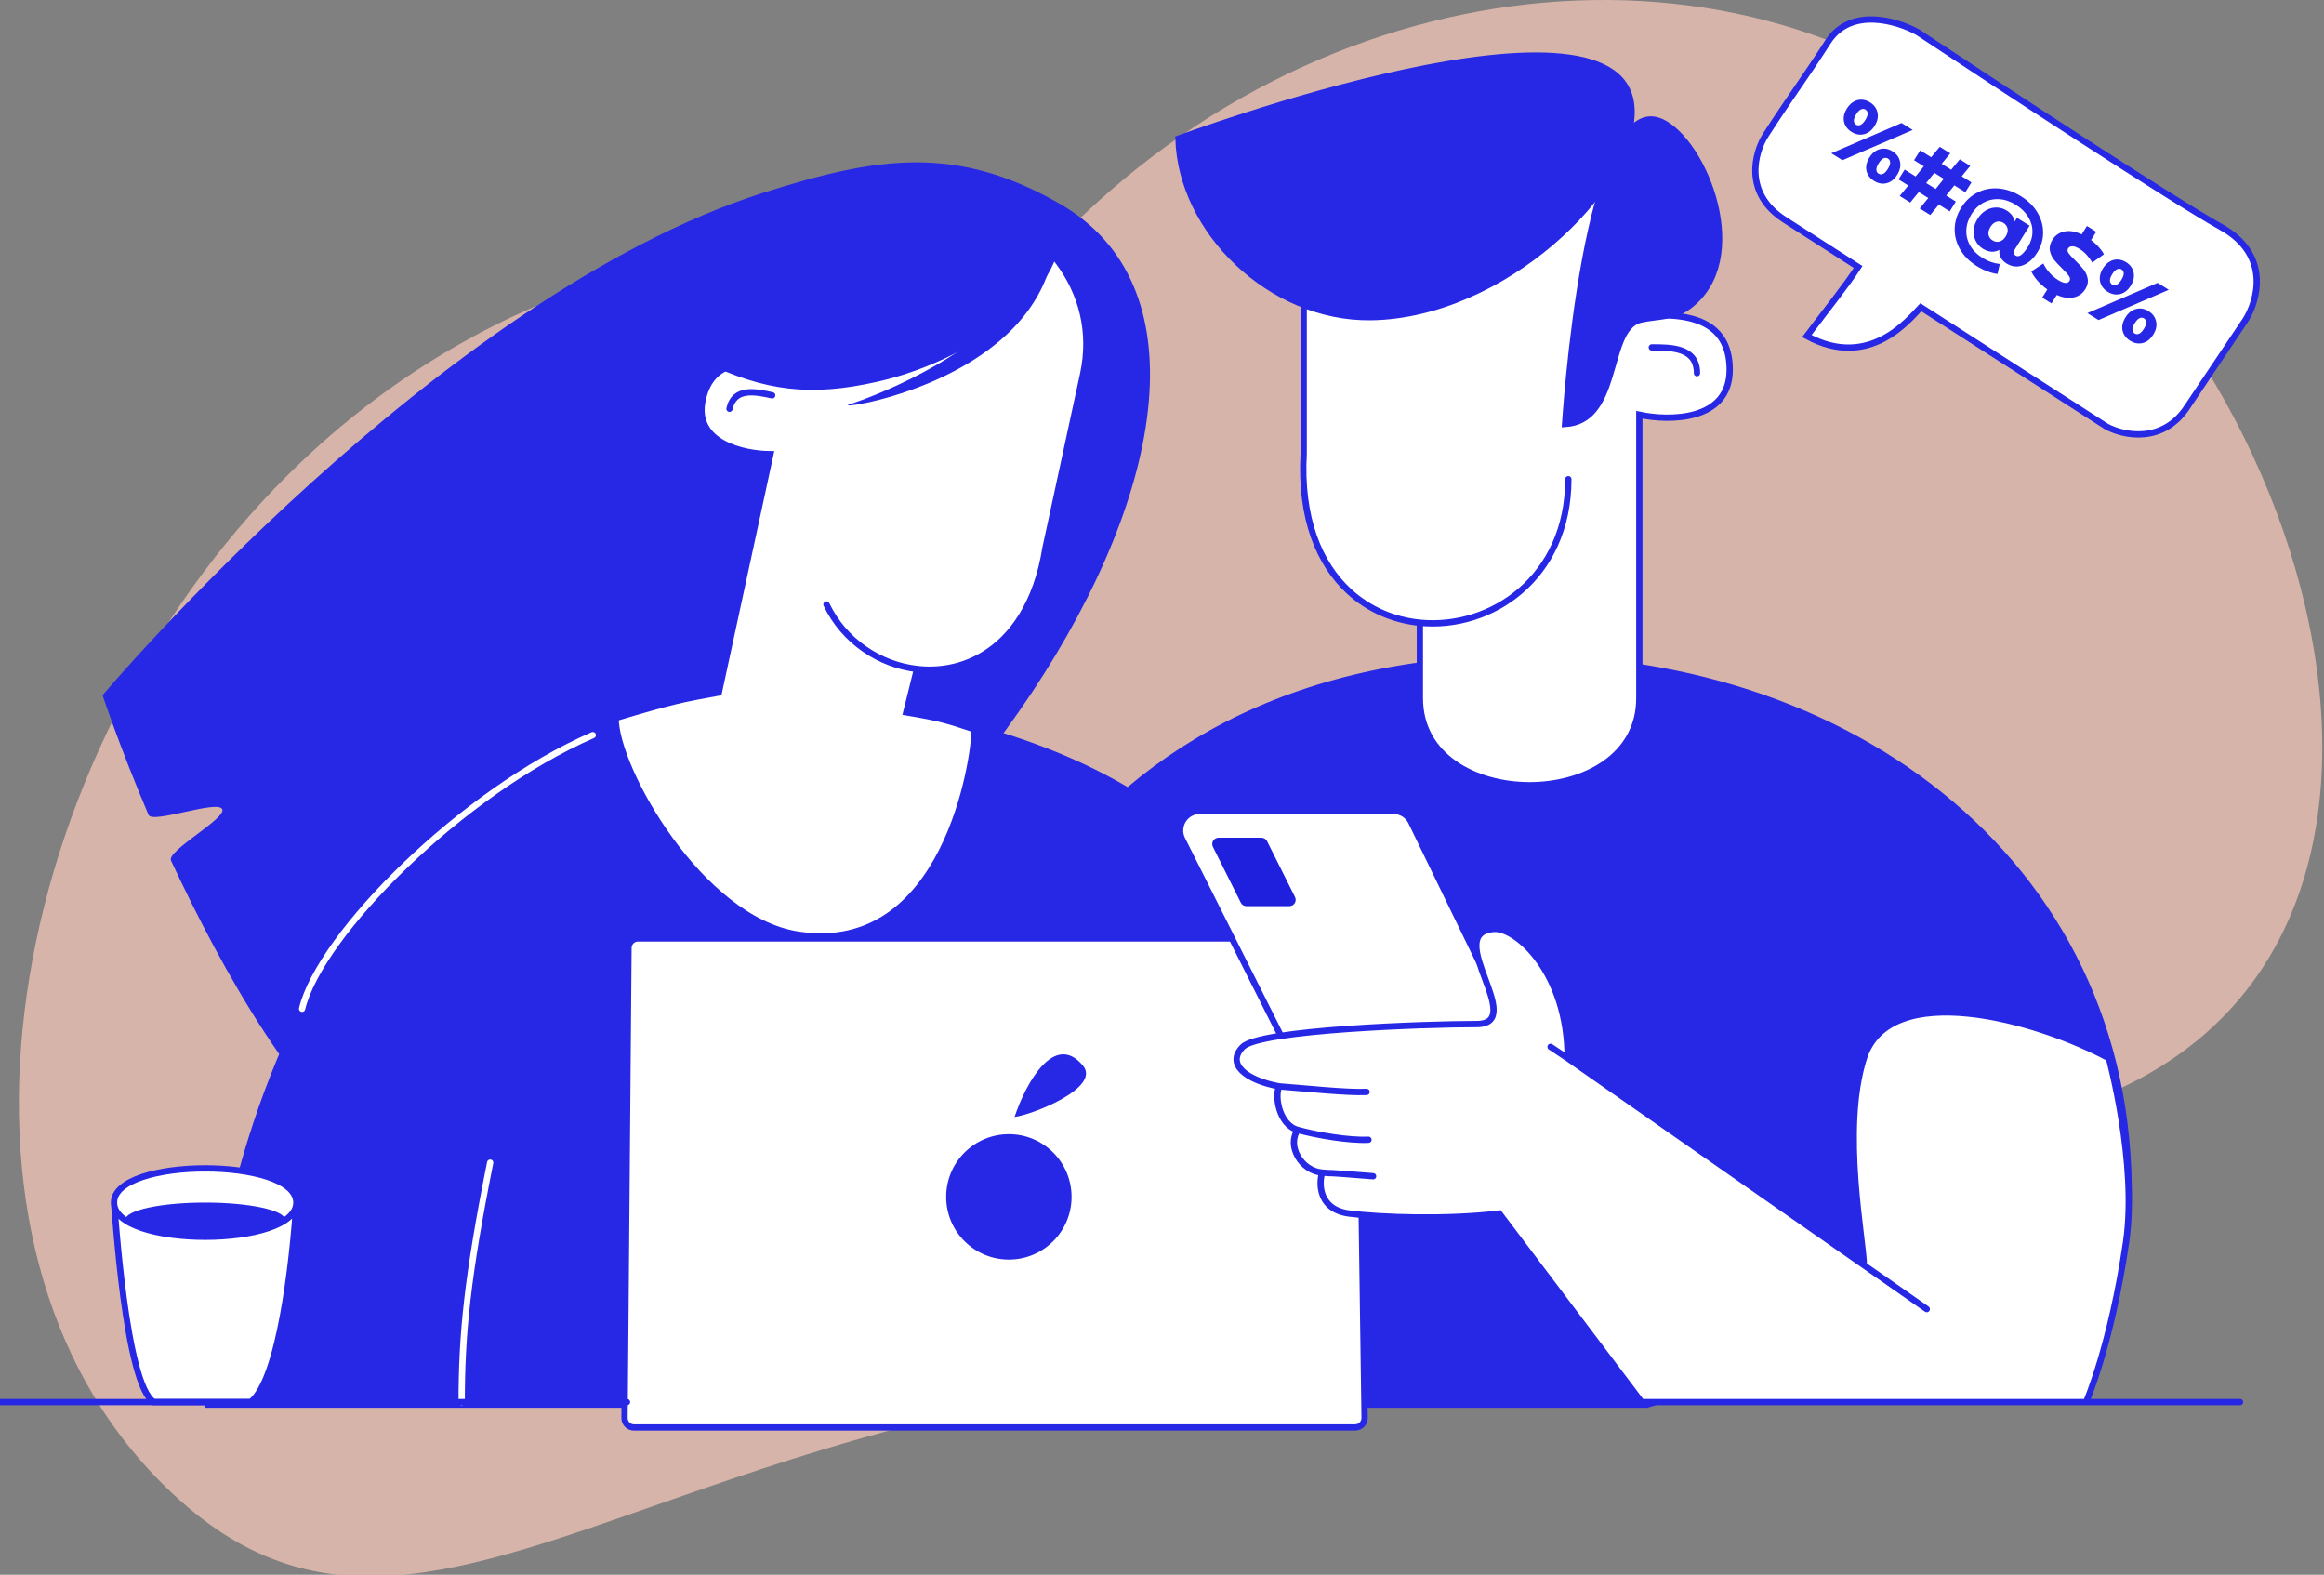 <svg width="369" height="250" viewBox="0 0 369 250" fill="none" xmlns="http://www.w3.org/2000/svg">
<rect x="0" y="0" width="369" height="250" fill="#808080" stroke="none"/>
<g clip-path="url(#clip0)">
<path opacity="0.7" d="M230.073 199.272C220.687 209.436 206.414 216.551 186.185 218.663C151.805 222.251 125.477 231.474 103.888 239.036C70.006 250.905 47.797 258.685 24.45 234.182C-13.773 194.064 2.208 116.794 47.768 73.386C80.879 41.837 125.801 31.808 162.55 44.083C165.469 40.698 168.544 37.457 171.768 34.386C217.328 -9.023 285.247 -11.691 323.47 28.426C373.275 65.818 398.522 170.442 310.185 179.663C276.956 183.131 251.249 191.863 230.073 199.272Z" fill="#FCCBBB"/>
<path d="M235.967 104.681C291.255 101.969 338.847 136.036 337.97 190.844L336.219 201.214L261.429 222.99H141.68C141.748 197.951 146.888 169.367 161.132 146.557C175.456 123.621 199.001 106.493 235.967 104.681Z" fill="#2727E6" stroke="#2727E6"/>
<path d="M121.269 30.578C139.348 24.829 151.892 22.916 168.329 32.389C212.493 57.844 147.738 162.796 61.539 185.48C47.606 176.351 35.241 153.935 27.149 136.61C26.431 135.072 35.951 129.941 35.294 128.465C34.603 126.913 24.21 130.83 23.589 129.37C18.925 118.399 16.289 110.365 16.289 110.365C16.289 110.365 69.683 46.983 121.269 30.578Z" fill="#2727E6"/>
<path d="M127.561 110.863C152.847 113.121 173.977 119.949 188.674 132.336C203.344 144.7 211.66 162.648 211.259 187.288L209.662 196.59L137.566 222.99H33.081C33.181 200.491 40.023 171.064 55.152 147.954C70.382 124.692 93.978 107.865 127.561 110.863Z" fill="#2727E6" stroke="#2727E6"/>
<path d="M47.966 160.14C50.804 148.374 73.306 125.75 94.121 116.7" stroke="white" stroke-linecap="round"/>
<path d="M18.1 190.91C18.1 183.67 47.06 183.67 47.06 190.91C47.06 191.025 47.052 191.137 47.038 191.248C46.407 200.987 44.292 219.007 39.82 222.585H24.435C20.209 220.05 18.491 195.419 18.151 191.432C18.117 191.262 18.1 191.088 18.1 190.91Z" fill="white"/>
<path d="M18.1 190.91C18.1 183.67 47.06 183.67 47.06 190.91M18.1 190.91C18.1 198.15 47.06 198.15 47.06 190.91M18.1 190.91C18.26 191.815 19.91 219.87 24.435 222.585H39.82C44.345 218.965 46.456 200.563 47.06 190.91" stroke="#2727E6"/>
<path d="M73.305 222.585C73.305 211.725 74.21 202.675 77.829 184.575" stroke="white" stroke-linecap="round"/>
<path d="M206.996 71.982V39.251C206.996 6.519 263.364 -0.027 263.364 39.251L263.294 50.037C267.393 50.037 274.638 50.502 274.638 58.685C274.638 66.868 265.072 66.868 260.29 65.845V110.851C260.29 129.262 225.444 129.262 225.444 110.851V98.861C221.345 98.456 217.376 96.816 214.171 93.85C209.476 89.505 206.421 82.314 206.996 71.982Z" fill="white"/>
<path d="M249.015 76.073C249.016 91.731 236.737 99.978 225.444 98.861M225.444 98.861C221.345 98.456 217.376 96.816 214.171 93.85C209.476 89.505 206.421 82.314 206.996 71.982V39.251C206.996 6.519 263.364 -0.027 263.364 39.251L263.294 50.037C267.393 50.037 274.638 50.502 274.638 58.685C274.638 66.868 265.072 66.868 260.29 65.845V110.851C260.29 129.262 225.444 129.262 225.444 110.851V98.861ZM262.269 55.151C265.344 55.151 269.443 55.151 269.443 59.243" stroke="#2727E6" stroke-linecap="round"/>
<path d="M356.507 50.842L347.36 64.487C343.473 70.54 337.158 69.169 334.486 67.727L304.984 48.778C303.174 50.635 296.839 58.78 286.884 53.35C289.599 49.73 293.219 45.205 295.029 42.384L283.348 34.882C276.764 30.653 278.607 24.165 280.351 21.449C283.964 15.824 286.657 12.227 290.245 6.64C293.833 1.054 301.249 3.296 304.509 5.116C317.316 13.615 344.886 31.706 352.708 36.073C360.531 40.44 358.5 47.739 356.507 50.842Z" fill="white" stroke="#2727E6"/>
<path d="M187.114 22.018C187.239 21.972 187.399 21.914 187.592 21.844C188.123 21.651 188.901 21.372 189.893 21.025C191.876 20.33 194.709 19.363 198.111 18.274C204.916 16.096 213.987 13.433 223.063 11.489C232.151 9.543 241.196 8.329 247.968 9.019C251.356 9.363 254.118 10.18 256.032 11.568C257.92 12.938 259.015 14.885 259.053 17.608C259.096 20.65 257.871 24.201 255.633 27.845C253.399 31.483 250.178 35.175 246.288 38.491C238.5 45.129 228.095 50.202 217.673 50.348C209.717 50.46 202.124 47.017 196.489 41.666C190.942 36.398 187.327 29.314 187.114 22.018Z" fill="#2727E6" stroke="#2727E6"/>
<path d="M253.002 65.085C251.952 66.333 250.546 67.188 248.503 67.314C248.505 67.293 248.506 67.271 248.508 67.248C248.535 66.85 248.576 66.265 248.632 65.523C248.746 64.038 248.922 61.923 249.173 59.404C249.677 54.363 250.48 47.71 251.682 41.244C252.886 34.768 254.483 28.524 256.556 24.279C257.596 22.152 258.728 20.584 259.941 19.723C261.117 18.887 262.379 18.705 263.808 19.364C265.452 20.123 267.192 21.84 268.719 24.174C270.24 26.496 271.517 29.379 272.259 32.4C273.751 38.471 273.055 44.921 268.12 48.615C266.906 49.523 265.675 49.911 264.417 50.14C263.866 50.24 263.317 50.309 262.755 50.38C262.669 50.391 262.582 50.402 262.495 50.413C261.849 50.495 261.188 50.585 260.53 50.734C258.915 51.097 257.981 52.503 257.306 54.143C256.852 55.245 256.477 56.557 256.096 57.891C255.91 58.542 255.722 59.198 255.523 59.836C254.904 61.827 254.164 63.706 253.002 65.085Z" fill="#2727E6" stroke="#2727E6"/>
<path d="M166.006 86.97L171.966 59.454C177.927 31.939 131.734 16.172 124.581 49.19L122.676 58.27C119.23 57.524 113.055 56.595 111.565 63.474C110.075 70.353 118.116 72.095 122.323 72.106L114.128 109.94L114.094 109.946C108.358 110.988 106.774 111.275 97.741 113.985C97.741 122.129 111.237 145.996 126.701 148.375C150.232 151.995 154.756 120.32 154.756 115.795C150.497 114.376 149.326 113.985 143.896 113.081L145.603 106.206C149.123 106.611 152.758 105.956 155.993 104.046C160.73 101.249 164.608 95.76 166.006 86.97Z" fill="white"/>
<path d="M145.603 106.206C149.123 106.611 152.758 105.956 155.993 104.046C160.73 101.249 164.608 95.76 166.006 86.97L171.966 59.454C177.927 31.939 131.734 16.172 124.581 49.19L122.676 58.27C119.23 57.524 113.055 56.595 111.565 63.474C110.075 70.353 118.116 72.095 122.323 72.106L114.128 109.94C108.364 110.986 106.791 111.27 97.741 113.985C97.741 122.129 111.237 145.996 126.701 148.375C150.232 151.995 154.756 120.32 154.756 115.795C150.497 114.376 149.326 113.985 143.896 113.081L145.603 106.206ZM145.603 106.206C139.645 105.519 134.018 101.793 131.226 95.969M122.606 62.756C120.022 62.196 116.575 61.45 115.83 64.889" stroke="#2727E6" stroke-linecap="round"/>
<path d="M111.894 56.949C109.328 55.704 107.834 54.127 107.172 52.404C106.51 50.681 106.648 48.73 107.507 46.675C109.234 42.544 113.83 38.124 120.161 34.737C132.751 28.001 151.878 25.521 167.827 37.308C167.707 41.972 164.208 46.822 158.877 50.957C153.475 55.146 146.302 58.509 139.26 60.102C133.99 61.295 129.574 61.676 125.274 61.181C120.974 60.685 116.759 59.309 111.894 56.949Z" fill="#2727E6" stroke="#2727E6"/>
<path d="M134.846 64.21C131.751 65.242 160.186 61.495 166.433 43.229C163.326 42.708 158.102 47.717 157.471 50.635C156.841 53.553 145.706 60.59 134.846 64.21Z" fill="#2727E6"/>
<path d="M101.289 148.978L214.114 148.978C214.933 148.978 215.599 149.636 215.611 150.455L216.67 225.086C216.682 225.924 216.006 226.61 215.168 226.61L100.659 226.61C99.826 226.61 99.154 225.932 99.161 225.1L99.787 150.468C99.793 149.644 100.465 148.978 101.289 148.978Z" fill="white" stroke="#2727E6"/>
<path d="M190.495 128.724L221.271 128.724C222.464 128.724 223.552 129.405 224.072 130.479L245.899 175.481C246.905 177.554 245.393 179.969 243.089 179.969L213.093 179.969C211.915 179.969 210.839 179.305 210.311 178.253L187.704 133.251C186.662 131.175 188.172 128.724 190.495 128.724Z" fill="white" stroke="#2727E6"/>
<path d="M197.329 166.191C200.043 163.476 226.288 162.571 234.433 162.571C242.578 162.571 228.966 148.21 237.111 147.47C240.731 147.141 248.913 154.426 248.913 168.001L295.936 200.842C295.936 197.093 292.316 179.377 295.936 168.001C299.975 155.306 323.387 161.796 334.851 168.001C334.851 168.001 339.398 184.707 337.566 197.245C335.185 213.535 331.231 222.585 331.231 222.585L260.641 222.585L238.053 192.65C229.645 193.673 219.131 193.28 214.234 192.65C209.437 192.033 209.363 188.012 209.921 186.152C206.624 185.886 204.277 181.908 206.051 179.377C203.06 178.547 202.339 173.929 203.116 172.465C197.836 171.502 194.614 168.906 197.329 166.191Z" fill="white"/>
<path d="M203.116 172.465C207.078 172.76 213.894 173.495 216.977 173.344M203.116 172.465C197.836 171.502 194.614 168.906 197.329 166.191C200.043 163.476 226.288 162.571 234.433 162.571C242.578 162.571 228.966 148.21 237.111 147.47C240.731 147.141 248.913 154.426 248.913 168.001M203.116 172.465C202.339 173.929 203.06 178.547 206.051 179.377M206.051 179.377C209.042 180.208 214.197 181.085 217.28 180.934M206.051 179.377C204.277 181.908 206.624 185.886 209.921 186.152M209.921 186.152C213.218 186.418 208.004 185.922 218.018 186.731M209.921 186.152C209.363 188.012 209.437 192.033 214.234 192.65C219.131 193.28 229.645 193.673 238.053 192.65L260.641 222.585L331.231 222.585M248.913 168.001L246.198 166.191M248.913 168.001L305.928 207.821M331.231 222.585C331.231 222.585 335.185 213.535 337.566 197.245C339.398 184.707 334.851 168.001 334.851 168.001C323.387 161.796 299.975 155.306 295.936 168.001C292.316 179.377 295.936 197.093 295.936 200.842M331.231 222.585L355.666 222.585M-0.904 222.585L99.551 222.585" stroke="#2727E6" stroke-linecap="round"/>
<circle cx="160.185" cy="190.005" r="9.955" fill="#2727E6"/>
<path d="M161.09 177.316C163.805 177.014 174.881 172.688 171.95 169.171C167.425 163.741 162.9 171.886 161.09 177.316Z" fill="#2727E6"/>
<path d="M192.583 134.437C192.251 133.772 192.734 132.99 193.477 132.99H200.291C200.67 132.99 201.016 133.204 201.186 133.543L205.616 142.403C205.948 143.068 205.465 143.85 204.721 143.85H197.907C197.529 143.85 197.182 143.636 197.013 143.297L192.583 134.437Z" fill="#1F1FDE"/>
<path d="M293.983 20.939C293.336 20.535 292.939 19.996 292.791 19.321C292.644 18.646 292.797 17.946 293.25 17.22C293.547 16.744 293.9 16.388 294.31 16.15C294.72 15.913 295.146 15.804 295.589 15.822C296.046 15.838 296.487 15.979 296.912 16.245C297.567 16.653 297.966 17.199 298.108 17.882C298.256 18.557 298.106 19.253 297.658 19.971C297.204 20.697 296.642 21.142 295.971 21.306C295.3 21.47 294.637 21.348 293.983 20.939ZM301.928 19.526L303.696 20.63L292.541 25.436L290.773 24.332L301.928 19.526ZM294.7 19.79C294.921 19.928 295.157 19.941 295.409 19.829C295.661 19.717 295.915 19.455 296.172 19.044C296.429 18.633 296.552 18.289 296.542 18.014C296.532 17.739 296.416 17.532 296.195 17.394C295.982 17.261 295.743 17.252 295.478 17.367C295.226 17.479 294.975 17.736 294.723 18.14C294.471 18.543 294.348 18.886 294.353 19.17C294.371 19.45 294.487 19.657 294.7 19.79ZM297.556 28.717C296.901 28.308 296.5 27.767 296.353 27.092C296.213 26.422 296.37 25.724 296.823 24.998C297.271 24.28 297.831 23.84 298.502 23.675C299.178 23.503 299.839 23.619 300.486 24.023C301.141 24.431 301.539 24.977 301.682 25.66C301.829 26.335 301.679 27.032 301.231 27.749C300.778 28.475 300.216 28.92 299.545 29.084C298.874 29.248 298.211 29.126 297.556 28.717ZM298.273 27.568C298.494 27.706 298.731 27.719 298.983 27.607C299.234 27.495 299.489 27.233 299.745 26.822C300.002 26.411 300.125 26.067 300.115 25.792C300.105 25.517 299.99 25.31 299.769 25.172C299.548 25.034 299.311 25.021 299.059 25.133C298.808 25.245 298.553 25.506 298.297 25.918C298.04 26.329 297.917 26.673 297.927 26.948C297.937 27.223 298.052 27.43 298.273 27.568Z" fill="#2727E6"/>
<path d="M310.307 29.43L309.011 31.041L310.546 31.999L309.572 33.56L307.841 32.48L306.482 34.137L304.812 33.095L306.171 31.438L304.661 30.495L303.302 32.152L301.632 31.11L302.991 29.453L301.444 28.487L302.418 26.927L304.161 28.015L305.457 26.403L303.91 25.437L304.884 23.876L306.628 24.965L307.986 23.307L309.656 24.35L308.298 26.007L309.808 26.949L311.166 25.292L312.836 26.334L311.478 27.991L313.025 28.957L312.051 30.518L310.307 29.43ZM308.637 28.387L307.127 27.445L305.831 29.057L307.341 29.999L308.637 28.387Z" fill="#2727E6"/>
<path d="M320.901 31.166C322.039 31.876 322.906 32.737 323.503 33.748C324.109 34.765 324.408 35.826 324.4 36.931C324.401 38.041 324.095 39.088 323.481 40.072C323.028 40.798 322.519 41.349 321.954 41.725C321.403 42.098 320.837 42.294 320.256 42.313C319.689 42.329 319.144 42.173 318.62 41.846C318.186 41.576 317.869 41.255 317.669 40.883C317.468 40.511 317.403 40.106 317.472 39.667C316.633 40.119 315.751 40.056 314.826 39.479C314.343 39.177 313.971 38.771 313.709 38.261C313.453 37.742 313.341 37.174 313.375 36.556C313.416 35.943 313.623 35.338 313.995 34.741C314.368 34.144 314.82 33.692 315.353 33.386C315.886 33.079 316.439 32.931 317.012 32.942C317.586 32.952 318.118 33.111 318.609 33.417C319.329 33.867 319.755 34.452 319.885 35.172L320.255 34.579L322.257 35.828L319.954 39.518C319.792 39.776 319.726 39.993 319.753 40.167C319.781 40.341 319.877 40.479 320.041 40.581C320.556 40.903 321.204 40.439 321.985 39.189C322.463 38.423 322.704 37.626 322.708 36.799C322.721 35.978 322.498 35.194 322.042 34.45C321.59 33.697 320.931 33.05 320.063 32.509C319.203 31.973 318.325 31.676 317.427 31.62C316.538 31.57 315.707 31.752 314.936 32.167C314.17 32.575 313.538 33.178 313.04 33.976C312.531 34.791 312.256 35.633 312.213 36.503C312.171 37.373 312.366 38.19 312.799 38.953C313.236 39.73 313.884 40.387 314.743 40.923C315.619 41.47 316.544 41.801 317.519 41.916L317.165 43.494C316.686 43.442 316.152 43.304 315.563 43.082C314.981 42.865 314.429 42.593 313.905 42.266C312.718 41.526 311.821 40.63 311.215 39.579C310.617 38.533 310.332 37.431 310.361 36.272C310.399 35.118 310.747 34.014 311.407 32.957C312.061 31.908 312.9 31.12 313.923 30.593C314.95 30.058 316.07 29.832 317.28 29.915C318.499 30.003 319.706 30.42 320.901 31.166ZM316.381 38.163C316.741 38.388 317.107 38.448 317.479 38.344C317.859 38.245 318.188 37.974 318.465 37.53C318.737 37.094 318.833 36.684 318.755 36.299C318.685 35.919 318.47 35.617 318.11 35.392C317.75 35.167 317.384 35.107 317.012 35.211C316.64 35.315 316.318 35.585 316.046 36.02C315.774 36.456 315.671 36.868 315.736 37.256C315.806 37.636 316.021 37.938 316.381 38.163Z" fill="#2727E6"/>
<path d="M331.088 45.929C330.67 46.599 330.062 47.026 329.263 47.212C328.478 47.394 327.581 47.265 326.57 46.825L325.732 48.168L324.259 47.249L325.067 45.954C324.478 45.531 323.96 45.067 323.512 44.563C323.069 44.052 322.743 43.563 322.534 43.096L324.435 41.828C324.663 42.318 324.984 42.798 325.395 43.268C325.807 43.738 326.259 44.126 326.75 44.432C327.683 45.015 328.293 45.076 328.58 44.616C328.731 44.374 328.707 44.113 328.507 43.831C328.321 43.547 327.973 43.156 327.464 42.659C326.903 42.118 326.454 41.636 326.115 41.212C325.782 40.78 325.568 40.294 325.474 39.752C325.379 39.212 325.516 38.647 325.883 38.058C326.316 37.364 326.94 36.93 327.754 36.754C328.574 36.571 329.498 36.722 330.526 37.207L331.357 35.876L332.83 36.795L332.015 38.102C332.456 38.433 332.852 38.792 333.202 39.179C333.56 39.571 333.847 39.968 334.061 40.371L332.202 41.682C331.656 40.736 330.998 40.023 330.228 39.542C329.745 39.241 329.348 39.094 329.036 39.101C328.73 39.1 328.506 39.213 328.365 39.439C328.224 39.665 328.249 39.916 328.441 40.192C328.632 40.469 328.981 40.849 329.487 41.332C330.056 41.878 330.503 42.364 330.828 42.791C331.166 43.215 331.382 43.698 331.477 44.239C331.585 44.777 331.455 45.34 331.088 45.929Z" fill="#2727E6"/>
<path d="M334.642 46.315C333.995 45.911 333.598 45.372 333.451 44.697C333.303 44.023 333.456 43.322 333.909 42.596C334.206 42.12 334.56 41.764 334.969 41.526C335.379 41.289 335.806 41.18 336.249 41.198C336.705 41.214 337.146 41.355 337.572 41.621C338.227 42.029 338.625 42.575 338.768 43.258C338.915 43.933 338.765 44.629 338.317 45.347C337.864 46.073 337.302 46.518 336.631 46.682C335.96 46.846 335.297 46.724 334.642 46.315ZM342.587 44.902L344.355 46.005L333.2 50.812L331.432 49.708L342.587 44.902ZM335.359 45.166C335.58 45.304 335.817 45.317 336.069 45.205C336.32 45.093 336.575 44.831 336.831 44.42C337.088 44.009 337.211 43.665 337.201 43.39C337.191 43.115 337.075 42.908 336.854 42.77C336.642 42.637 336.403 42.628 336.138 42.743C335.886 42.855 335.634 43.112 335.382 43.516C335.131 43.919 335.007 44.262 335.013 44.546C335.031 44.826 335.147 45.033 335.359 45.166ZM338.216 54.093C337.561 53.685 337.16 53.143 337.012 52.468C336.873 51.798 337.03 51.1 337.483 50.374C337.931 49.657 338.49 49.216 339.161 49.052C339.837 48.88 340.499 48.995 341.145 49.399C341.8 49.808 342.199 50.353 342.341 51.036C342.489 51.711 342.339 52.407 341.891 53.125C341.437 53.851 340.875 54.296 340.204 54.46C339.533 54.624 338.87 54.502 338.216 54.093ZM338.933 52.944C339.154 53.082 339.39 53.095 339.642 52.983C339.894 52.871 340.148 52.609 340.405 52.198C340.662 51.787 340.785 51.444 340.775 51.168C340.765 50.893 340.649 50.686 340.428 50.548C340.207 50.41 339.971 50.397 339.719 50.509C339.467 50.621 339.213 50.883 338.956 51.294C338.699 51.705 338.576 52.049 338.586 52.324C338.596 52.599 338.712 52.806 338.933 52.944Z" fill="#2727E6"/>
<ellipse cx="32.58" cy="193.625" rx="12.67" ry="2.715" fill="#2727E6"/>
</g>
<defs>
<clipPath id="clip0">
<path d="M0 0H369V250H0V0Z" fill="white"/>
</clipPath>
</defs>
</svg>
